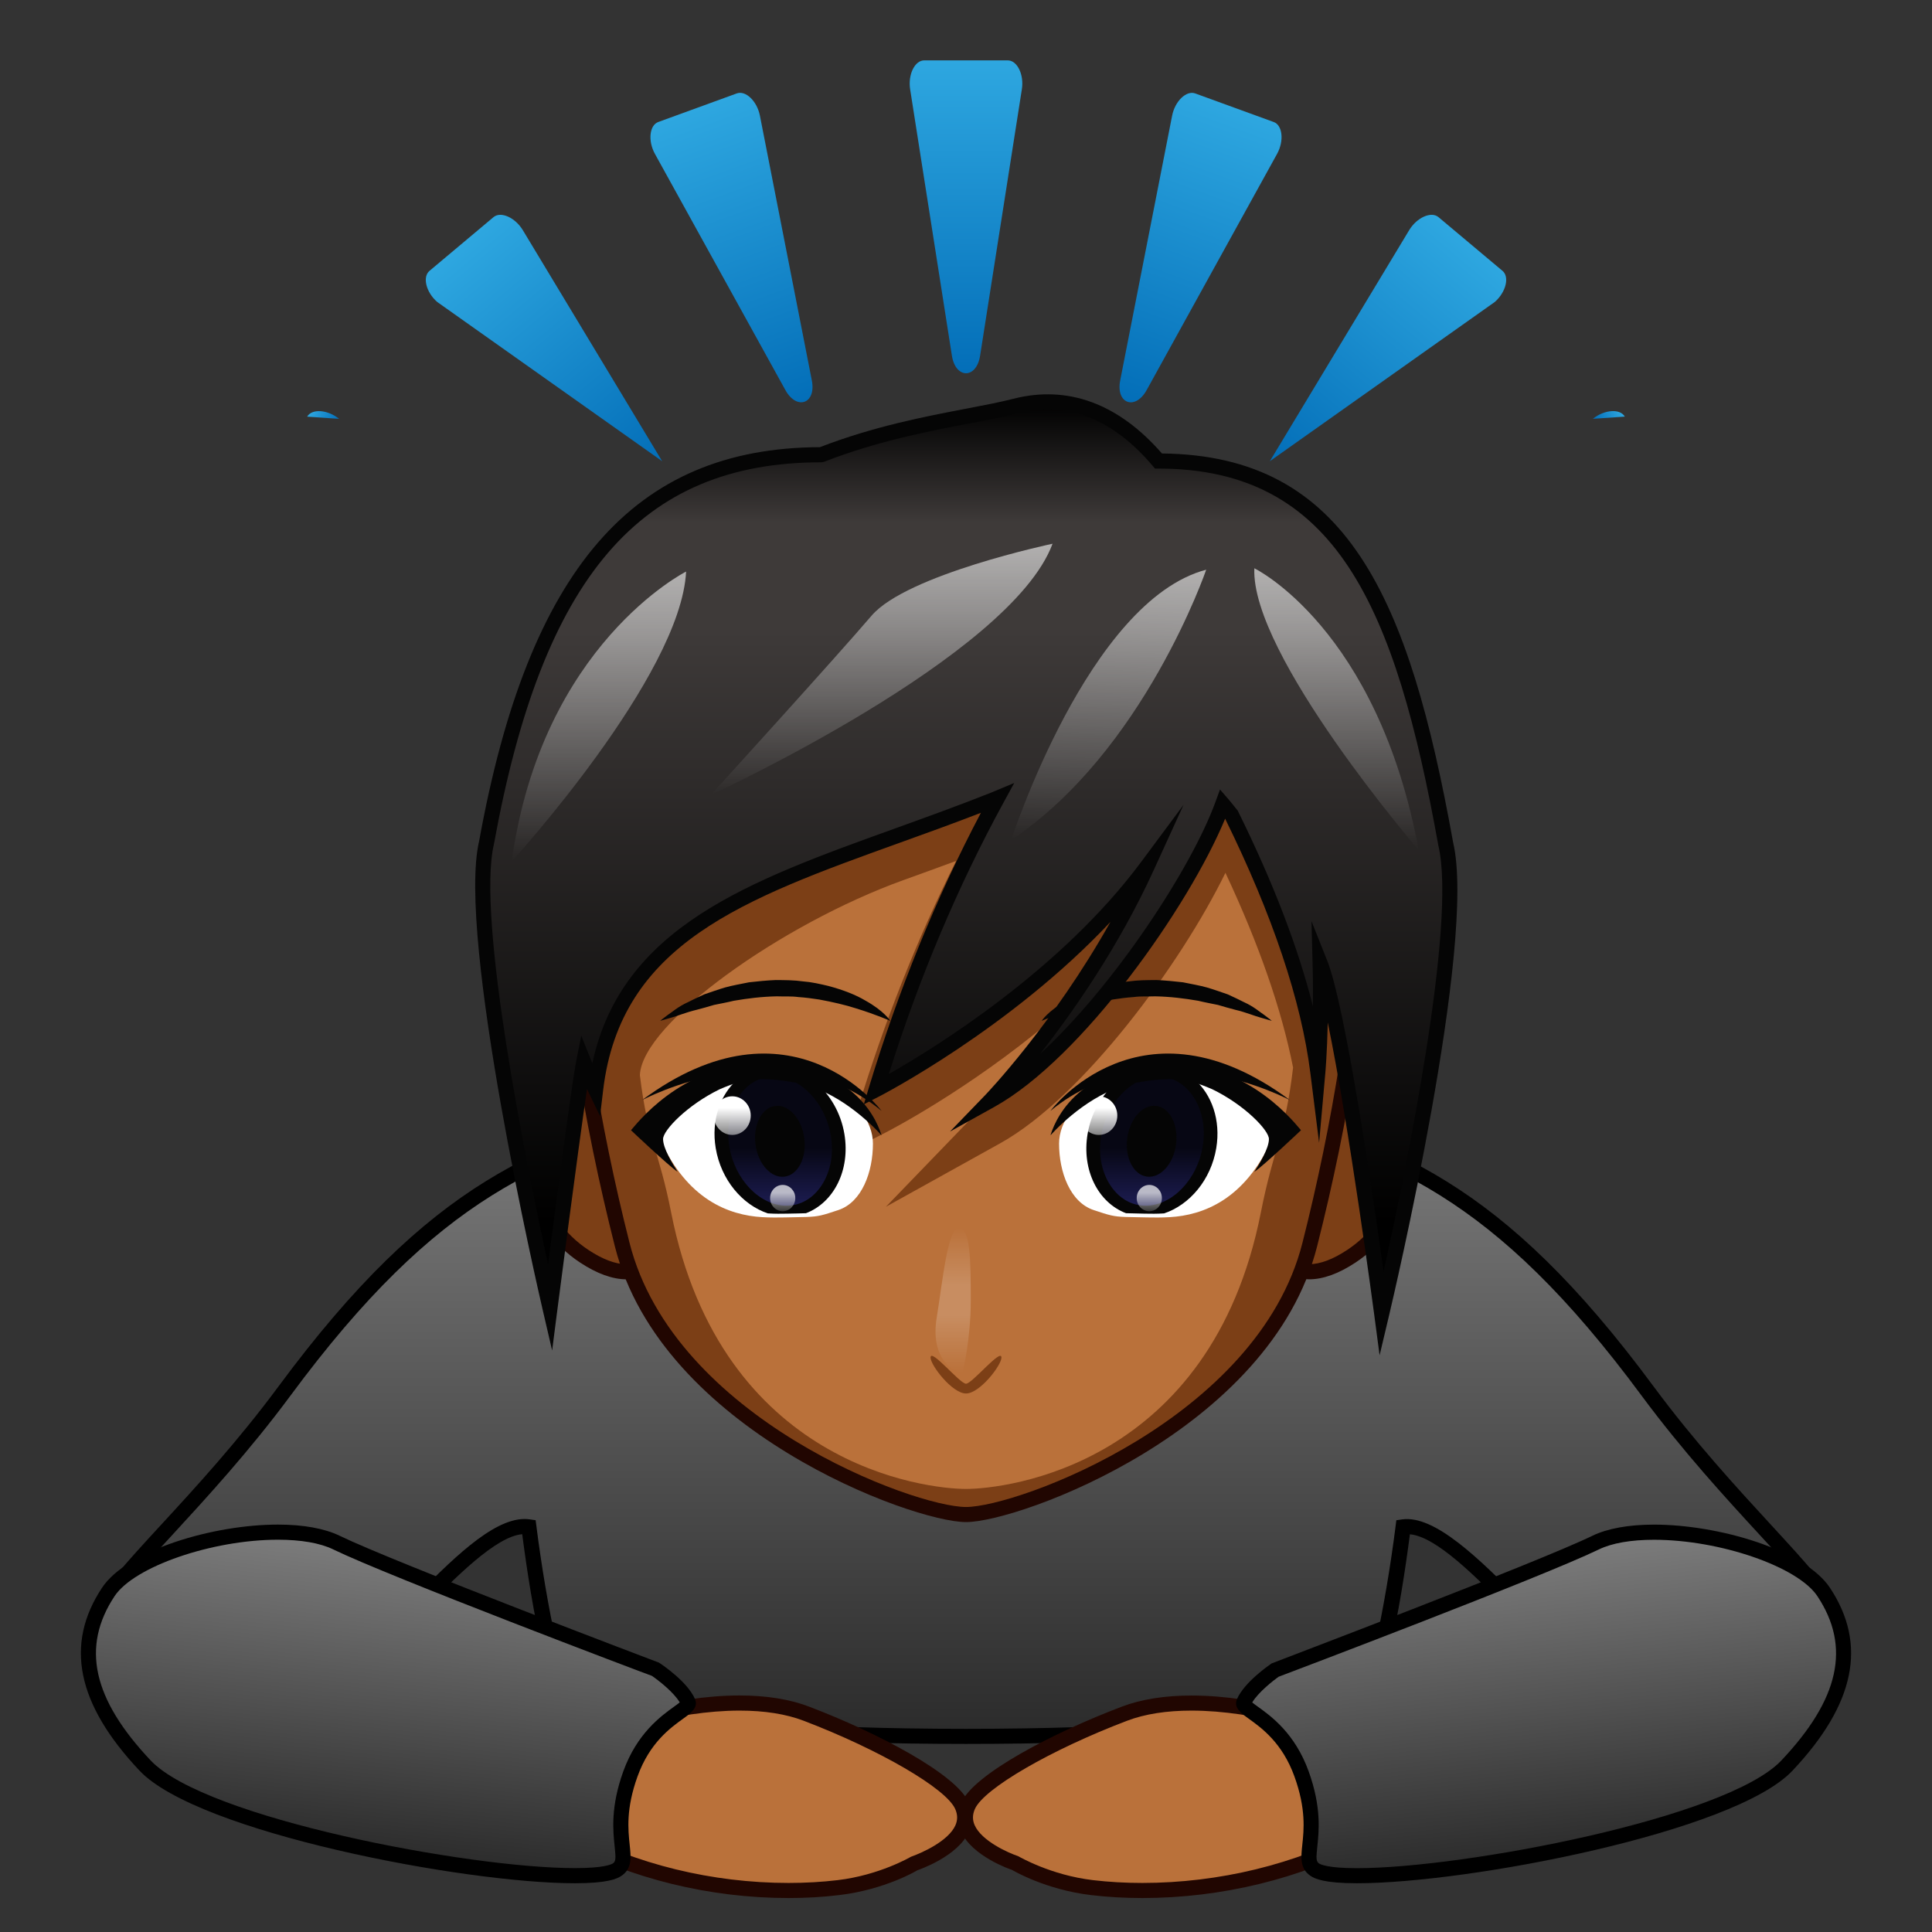 <?xml version="1.0" encoding="utf-8"?>
<!-- Generator: Adobe Illustrator 18.0.0, SVG Export Plug-In . SVG Version: 6.00 Build 0)  -->
<!DOCTYPE svg PUBLIC "-//W3C//DTD SVG 1.1//EN" "http://www.w3.org/Graphics/SVG/1.1/DTD/svg11.dtd">
<svg version="1.1" id="レイヤー_1" xmlns="http://www.w3.org/2000/svg" xmlns:xlink="http://www.w3.org/1999/xlink" x="0px"
	 y="0px" width="64px" height="64px" viewBox="0 0 64 64" style="enable-background:new 0 0 64 64;" xml:space="preserve">
<rect x="0" y="0" width="64" height="64" fill="#333333" stroke="none"/>
<g>
	<linearGradient id="SVGID_1_" gradientUnits="userSpaceOnUse" x1="32" y1="36.586" x2="32" y2="57.52">
		<stop  offset="0" style="stop-color:#7D7D7D"/>
		<stop  offset="1" style="stop-color:#2B2B2B"/>
	</linearGradient>
	<path style="fill:url(#SVGID_1_);" d="M59.945,52.323c-1.059-1.302-3.303-3.453-5.369-6.246
		c-4.919-6.651-8.388-7.982-13.811-9.49C40.672,36.561,37.355,42.464,32,42.464
		s-8.672-5.903-8.764-5.877c-5.423,1.509-8.893,2.839-13.811,9.49
		c-2.066,2.794-4.31,4.944-5.369,6.246c-0.435,0.534-0.195,1.314,0.474,1.538
		c1.22,0.409,3.282,1.025,6.169,1.635c1.462,0.309,4.938-5.196,6.821-4.918
		c0,0,0.763,6.033,1.593,6.135C22.999,57.189,26.627,57.52,32,57.52
		s9.001-0.331,12.888-0.806c0.83-0.101,1.593-6.135,1.593-6.135
		c1.883-0.279,5.359,5.226,6.821,4.918c2.888-0.61,4.949-1.226,6.169-1.635
		C60.14,53.637,60.379,52.857,59.945,52.323z"/>
	<path d="M32,57.77c-5.25,0-8.835-0.309-12.918-0.808
		c-0.864-0.105-1.479-3.796-1.783-6.14c-0.877,0.078-2.195,1.415-3.362,2.598
		c-1.33,1.35-2.479,2.5-3.289,2.321C7.75,55.129,5.678,54.51,4.45,54.099
		c-0.398-0.134-0.703-0.446-0.816-0.836c-0.111-0.383-0.028-0.783,0.228-1.098
		c0.369-0.453,0.878-1.006,1.467-1.646c1.135-1.232,2.547-2.768,3.895-4.59
		c5.054-6.833,8.592-8.093,13.946-9.583l0.067-0.009l0,0
		c0.144,0,0.187,0.062,0.392,0.356c3.161,4.562,6.297,5.521,8.373,5.521
		c2.076,0,5.214-0.958,8.373-5.521c0.204-0.294,0.247-0.355,0.391-0.355
		l0.067,0.009c5.354,1.49,8.893,2.75,13.946,9.583
		c1.348,1.822,2.76,3.357,3.896,4.591c0.589,0.64,1.098,1.192,1.467,1.646
		c0.255,0.315,0.338,0.716,0.227,1.099c-0.113,0.39-0.418,0.701-0.816,0.835
		c-1.228,0.411-3.3,1.03-6.197,1.643c-0.057,0.013-0.115,0.019-0.176,0.019l0,0
		c-0.807-0.001-1.875-1.084-3.113-2.339c-1.167-1.184-2.484-2.521-3.362-2.599
		c-0.304,2.344-0.919,6.034-1.783,6.14C40.835,57.461,37.25,57.77,32,57.77z
		 M17.377,50.319c0.061,0,0.12,0.004,0.179,0.013l0.188,0.027l0.024,0.188
		c0.34,2.687,0.968,5.714,1.39,5.922C23.207,56.962,26.776,57.27,32,57.27
		c5.225,0,8.793-0.308,12.857-0.804c0.407-0.203,1.035-3.231,1.375-5.918
		l0.023-0.188l0.188-0.027c1.082-0.158,2.567,1.309,3.976,2.737
		c1.062,1.077,2.159,2.19,2.757,2.19l0,0c0.026,0,0.05-0.003,0.072-0.007
		c2.874-0.608,4.927-1.222,6.143-1.629c0.246-0.082,0.426-0.265,0.494-0.5
		c0.065-0.224,0.016-0.458-0.135-0.644c-0.358-0.44-0.863-0.988-1.446-1.622
		c-1.144-1.242-2.565-2.789-3.93-4.633c-4.905-6.633-8.355-7.911-13.518-9.354
		c-0.021,0.03-0.045,0.066-0.073,0.106C37.5,41.719,34.194,42.714,32,42.714
		c-2.195,0-5.501-0.995-8.784-5.737c-0.028-0.039-0.052-0.074-0.072-0.104
		c-5.163,1.442-8.613,2.721-13.518,9.354c-1.364,1.844-2.787,3.39-3.929,4.632
		c-0.584,0.635-1.088,1.182-1.447,1.624c-0.15,0.185-0.2,0.419-0.135,0.643
		c0.068,0.235,0.249,0.418,0.495,0.5c1.215,0.407,3.268,1.021,6.142,1.629
		c0.548,0.094,1.722-1.06,2.83-2.184C14.914,51.717,16.292,50.319,17.377,50.319z"
		/>
</g>
<g>
	<g>
		<path style="fill:#BA713A;" d="M44.752,57.613c-0.915-0.552-4.974-1.808-7.505-0.845
			c-2.531,0.963-4.833,2.266-5.182,3.057c-0.528,1.197,1.575,1.897,1.575,1.897
			s1.063,0.634,2.537,0.808c2.742,0.323,6.147-0.165,8.965-1.684
			C47.96,59.326,45.668,58.165,44.752,57.613z"/>
		<path style="fill:#210601;" d="M37.84,62.875L37.84,62.875c-0.579,0-1.147-0.032-1.691-0.097
			c-1.51-0.178-2.591-0.813-2.636-0.841l0,0c-0.019,0-1.316-0.443-1.683-1.272
			c-0.136-0.307-0.133-0.623,0.007-0.94c0.425-0.964,3.057-2.329,5.322-3.189
			c0.644-0.245,1.421-0.369,2.312-0.369c2.24,0,4.677,0.791,5.411,1.233
			l0.166,0.099c0.686,0.404,1.721,1.016,1.703,1.892
			c-0.011,0.594-0.498,1.142-1.489,1.676C43.097,62.232,40.461,62.875,37.84,62.875z
			 M39.471,56.666c-0.829,0-1.548,0.113-2.134,0.336
			c-2.528,0.961-4.743,2.245-5.043,2.924c-0.082,0.187-0.084,0.362-0.007,0.536
			c0.231,0.523,1.113,0.916,1.433,1.023c0.059,0.028,1.088,0.632,2.487,0.797
			C36.731,62.344,37.28,62.375,37.84,62.375c2.54,0,5.092-0.621,7.185-1.749
			c0.795-0.43,1.22-0.86,1.227-1.246c0.012-0.584-0.907-1.127-1.457-1.451
			l-0.17-0.102C43.951,57.422,41.588,56.666,39.471,56.666z"/>
	</g>
	<g>
		<path style="fill:#BA713A;" d="M19.24,57.613c0.911-0.552,4.952-1.808,7.472-0.845
			c2.52,0.963,4.812,2.266,5.16,3.057c0.526,1.197-1.568,1.897-1.568,1.897
			s-1.058,0.634-2.526,0.808c-2.73,0.323-6.12-0.165-8.926-1.684
			S18.329,58.165,19.24,57.613z"/>
		<path style="fill:#210601;" d="M26.123,62.875c-2.611,0-5.236-0.643-7.391-1.81
			c-0.987-0.534-1.473-1.083-1.484-1.675c-0.017-0.877,1.014-1.488,1.696-1.893
			l0.166-0.099c0.731-0.442,3.157-1.233,5.389-1.233
			c0.887,0,1.662,0.124,2.302,0.369c2.256,0.86,4.876,2.227,5.299,3.189
			c0.14,0.318,0.142,0.636,0.006,0.942c-0.369,0.831-1.669,1.274-1.724,1.293
			c0.004,0.004-1.072,0.641-2.576,0.818C27.266,62.843,26.699,62.875,26.123,62.875z
			 M24.499,56.666c-2.109,0-4.46,0.756-5.13,1.161l-0.169,0.102
			c-0.547,0.324-1.463,0.867-1.451,1.452c0.007,0.386,0.43,0.816,1.222,1.245
			C21.053,61.754,23.594,62.375,26.123,62.375c0.557,0,1.104-0.031,1.625-0.093
			c1.392-0.165,2.417-0.769,2.427-0.774c0.367-0.129,1.244-0.521,1.475-1.044
			c0.077-0.175,0.075-0.352-0.007-0.538c-0.298-0.679-2.503-1.963-5.02-2.924
			C26.039,56.779,25.325,56.666,24.499,56.666z"/>
	</g>
</g>
<g>
	<g>
		
			<linearGradient id="SVGID_2_" gradientUnits="userSpaceOnUse" x1="51.069" y1="51.482" x2="51.069" y2="61.895" gradientTransform="matrix(0.994 -0.106 0.106 0.994 -5.572 5.381)">
			<stop  offset="0" style="stop-color:#7D7D7D"/>
			<stop  offset="1" style="stop-color:#2B2B2B"/>
		</linearGradient>
		<path style="fill:url(#SVGID_2_);" d="M52.856,51.101c-1.885,0.915-10.592,4.209-10.592,4.209
			s-0.838,0.567-1.056,1.072c-0.125,0.288,1.254,0.566,1.908,2.381
			c0.719,1.995-0.086,2.807,0.433,3.168c1.208,0.842,13.374-1.043,15.642-3.443
			c2.267-2.4,2.235-4.221,1.221-5.752
			C59.398,51.205,54.741,50.186,52.856,51.101z"/>
		<path d="M44.956,62.385c0,0,0,0-0.001,0c-1.068,0-1.396-0.142-1.549-0.249
			c-0.348-0.242-0.31-0.604-0.266-1.021c0.054-0.505,0.127-1.195-0.26-2.267
			c-0.401-1.114-1.09-1.608-1.5-1.904c-0.271-0.193-0.525-0.377-0.402-0.661
			c0.241-0.556,1.054-1.117,1.146-1.18c0.139-0.06,8.77-3.327,10.622-4.227
			c0.501-0.243,1.208-0.371,2.044-0.371c2.146,0,5.001,0.841,5.83,2.094
			c1.242,1.874,0.834,3.857-1.247,6.062
			C57.446,60.698,48.639,62.385,44.956,62.385z M41.481,56.396
			c0.05,0.041,0.126,0.096,0.19,0.142c0.429,0.308,1.226,0.88,1.68,2.141
			c0.425,1.179,0.342,1.967,0.287,2.488c-0.041,0.388-0.042,0.493,0.053,0.56
			c0.054,0.037,0.304,0.159,1.264,0.159c3.518,0,12.243-1.651,14.055-3.568
			c1.924-2.037,2.304-3.767,1.194-5.442c-0.648-0.979-3.229-1.869-5.414-1.869
			c-0.761,0-1.393,0.11-1.825,0.32c-1.874,0.91-10.256,4.084-10.611,4.218
			C42.201,55.654,41.684,56.053,41.481,56.396z"/>
	</g>
	<g>
		
			<linearGradient id="SVGID_3_" gradientUnits="userSpaceOnUse" x1="51.069" y1="51.482" x2="51.069" y2="61.895" gradientTransform="matrix(-0.994 -0.106 -0.106 0.994 69.572 5.381)">
			<stop  offset="0" style="stop-color:#7D7D7D"/>
			<stop  offset="1" style="stop-color:#2B2B2B"/>
		</linearGradient>
		<path style="fill:url(#SVGID_3_);" d="M11.144,51.101c1.885,0.915,10.592,4.209,10.592,4.209
			s0.838,0.567,1.056,1.072c0.125,0.288-1.254,0.566-1.908,2.381
			c-0.719,1.995,0.086,2.807-0.433,3.168c-1.208,0.842-13.374-1.043-15.642-3.443
			s-2.235-4.221-1.221-5.752C4.602,51.205,9.259,50.186,11.144,51.101z"/>
		<path d="M19.044,62.385c-3.682,0-12.491-1.687-14.417-3.725
			c-2.082-2.204-2.49-4.188-1.248-6.062c0.83-1.253,3.685-2.094,5.831-2.094
			c0.836,0,1.542,0.128,2.043,0.371c1.854,0.899,10.484,4.167,10.571,4.2
			c0.144,0.089,0.957,0.65,1.197,1.206c0.123,0.284-0.132,0.468-0.402,0.661
			c-0.411,0.296-1.099,0.79-1.5,1.904c-0.386,1.07-0.313,1.762-0.26,2.266
			c0.044,0.419,0.083,0.78-0.265,1.022C20.44,62.243,20.113,62.385,19.044,62.385
			z M9.21,51.005c-2.185,0-4.766,0.891-5.414,1.869
			c-1.11,1.676-0.73,3.404,1.194,5.442c1.811,1.917,10.536,3.568,14.053,3.568
			c0.961,0,1.21-0.122,1.264-0.159c0.095-0.066,0.095-0.172,0.054-0.56
			c-0.055-0.521-0.138-1.31,0.287-2.488c0.455-1.26,1.251-1.832,1.679-2.14
			c0.065-0.047,0.141-0.102,0.19-0.143c-0.202-0.344-0.723-0.744-0.922-0.879
			c-0.304-0.107-8.687-3.281-10.561-4.191C10.602,51.115,9.971,51.005,9.21,51.005z
			"/>
	</g>
</g>
<g>
	<g>
		<g>
			<path style="fill:#7C3F16;" d="M42.985,37.6c0,0,0.71-1.694,2.168-1.804
				c1.459-0.11,2.362,4.001-0.386,5.818c-1.739,1.15-2.382,0.014-2.382,0.014
				L42.985,37.6z"/>
			<path style="fill:#210601;" d="M43.368,42.379c-0.836,0-1.186-0.603-1.2-0.628
				l-0.042-0.075l0.612-4.112c0.048-0.135,0.803-1.896,2.396-2.017l0.075-0.003
				c0.604,0,1.144,0.553,1.411,1.442c0.447,1.487,0.102,3.636-1.716,4.837
				C44.348,42.191,43.83,42.379,43.368,42.379z M42.647,41.565
				c0.089,0.105,0.314,0.313,0.721,0.313c0.362,0,0.787-0.159,1.262-0.474
				c1.604-1.06,1.908-2.959,1.513-4.275c-0.198-0.66-0.564-1.086-0.933-1.086
				c-1.323,0.099-1.987,1.638-1.994,1.653L42.647,41.565z"/>
		</g>
		<g>
			<path style="fill:#7C3F16;" d="M21.135,37.6c0,0-0.709-1.694-2.168-1.804
				c-1.459-0.11-2.362,4.001,0.386,5.818c1.739,1.15,2.382,0.014,2.382,0.014
				L21.135,37.6z"/>
			<path style="fill:#210601;" d="M20.752,42.379L20.752,42.379c-0.462,0-0.979-0.188-1.537-0.556
				c-1.817-1.201-2.163-3.35-1.716-4.837c0.268-0.89,0.809-1.442,1.411-1.442
				l0.076,0.003c1.593,0.12,2.349,1.882,2.38,1.957l0.629,4.172l-0.042,0.075
				C21.938,41.776,21.588,42.379,20.752,42.379z M18.946,36.045
				c-0.405,0-0.77,0.427-0.968,1.085c-0.396,1.316-0.091,3.216,1.513,4.275
				c0.475,0.314,0.899,0.474,1.261,0.474l0,0c0.406,0,0.631-0.207,0.721-0.313
				l-0.584-3.927l0,0c-0.009,0-0.672-1.498-1.94-1.594
				C18.948,36.045,18.947,36.045,18.946,36.045z"/>
		</g>
		<g>
			<path style="fill:#7C3F16;" d="M42.76,21.029C39.838,19.099,37.352,18.399,32,18.399
				s-7.838,0.7-10.76,2.631c-3.578,2.364-2.739,11.863-0.629,20.199
				C22.112,47.158,30.174,50.171,32,50.171s9.888-3.014,11.389-8.943
				C45.499,32.893,46.338,23.393,42.76,21.029z"/>
			<path style="fill:#210601;" d="M32,50.421c-1.78,0-10.09-3.043-11.631-9.131
				c-2.095-8.277-3.002-18.001,0.733-20.469c3.062-2.023,5.711-2.672,10.898-2.672
				c5.188,0,7.835,0.649,10.897,2.672c3.736,2.468,2.829,12.192,0.733,20.469
				C42.091,47.378,33.78,50.421,32,50.421z M32,18.648
				c-5.136,0-7.618,0.605-10.623,2.589c-3.521,2.326-2.483,12.19-0.524,19.929
				C22.331,47.003,30.294,49.921,32,49.921c1.705,0,9.67-2.918,11.146-8.754
				c1.959-7.739,2.997-17.603-0.524-19.929C39.618,19.253,37.136,18.648,32,18.648z"/>
		</g>
		<g>
			<path style="fill:#BA713A;" d="M40.594,28.913c-1.471,3.016-4.729,7.442-7.463,8.961
				l-3.783,2.101l3.006-3.113c0.018-0.019,1.12-1.17,2.429-3.03
				c-2.714,2.274-5.308,3.614-5.466,3.695l-1.351,0.69l0.44-1.452
				c0.879-2.9,1.976-5.666,3.267-8.246c-0.589,0.219-1.17,0.428-1.741,0.634
				c-4.04,1.456-8.668,4.749-8.735,6.464c0.265,2.179,0.625,2.468,1.036,4.551
				C23.887,48.547,30.674,49.323,32,49.323s8.113-0.776,9.767-9.156
				c0.427-2.163,0.8-2.542,1.068-4.803C42.46,33.459,41.713,31.299,40.594,28.913
				z M32,46.161c-0.459,0-1.174-0.938-1.174-1.189c0-0.329,0.97,0.866,1.174,0.866
				c0.204,0,1.174-1.196,1.174-0.866C33.174,45.224,32.459,46.161,32,46.161z"/>
			<linearGradient id="SVGID_4_" gradientUnits="userSpaceOnUse" x1="31.575" y1="45.457" x2="31.575" y2="40.681">
				<stop  offset="0" style="stop-color:#FFFFFF;stop-opacity:0"/>
				<stop  offset="0.4" style="stop-color:#FFFFFF;stop-opacity:0.2"/>
				<stop  offset="0.6" style="stop-color:#FFFFFF;stop-opacity:0.2"/>
				<stop  offset="1" style="stop-color:#FFFFFF;stop-opacity:0"/>
			</linearGradient>
			<path style="fill:url(#SVGID_4_);" d="M32.158,43.069c0,1.319-0.268,2.388-0.268,2.388
				c-0.379,0-1.071-0.522-0.861-1.802c0.196-1.194,0.357-2.974,0.736-2.974
				S32.158,41.75,32.158,43.069z"/>
		</g>
	</g>
</g>
<g>
	<path style="fill:#050505;" d="M29.493,33.818c0,0-0.452-0.204-1.148-0.418
		c-0.344-0.111-0.762-0.207-1.204-0.289c-0.225-0.034-0.455-0.067-0.693-0.082
		c-0.235-0.033-0.479-0.014-0.72-0.024c-0.485,0.009-0.967,0.068-1.421,0.147
		c-0.219,0.054-0.442,0.093-0.652,0.137c-0.197,0.061-0.392,0.112-0.573,0.161
		c-0.373,0.088-0.644,0.209-0.867,0.267c-0.22,0.064-0.346,0.1-0.346,0.1
		s0.079-0.067,0.23-0.18c0.162-0.106,0.356-0.288,0.693-0.44
		c0.163-0.08,0.339-0.17,0.537-0.257c0.214-0.072,0.438-0.155,0.683-0.227
		c0.247-0.069,0.525-0.117,0.801-0.173c0.287-0.033,0.586-0.063,0.885-0.075
		c0.302,0.003,0.606,0.002,0.896,0.044c0.297,0.022,0.568,0.087,0.827,0.147
		c0.509,0.133,0.939,0.305,1.242,0.487C29.296,33.494,29.493,33.818,29.493,33.818
		z"/>
	<path style="fill:#050505;" d="M34.507,33.818c0,0,0.452-0.204,1.148-0.418
		c0.344-0.111,0.762-0.207,1.204-0.289c0.225-0.034,0.455-0.067,0.693-0.082
		c0.235-0.033,0.479-0.014,0.72-0.024c0.485,0.009,0.967,0.068,1.421,0.147
		c0.219,0.054,0.442,0.093,0.652,0.137c0.197,0.061,0.392,0.112,0.573,0.161
		c0.373,0.088,0.644,0.209,0.867,0.267c0.22,0.064,0.346,0.1,0.346,0.1
		s-0.079-0.067-0.23-0.18c-0.162-0.106-0.356-0.288-0.693-0.44
		c-0.163-0.08-0.339-0.17-0.537-0.257c-0.214-0.072-0.438-0.155-0.683-0.227
		c-0.247-0.069-0.525-0.117-0.801-0.173c-0.287-0.033-0.586-0.063-0.885-0.075
		c-0.302,0.003-0.606,0.002-0.896,0.044c-0.297,0.022-0.568,0.087-0.827,0.147
		c-0.509,0.133-0.939,0.305-1.242,0.487
		C34.704,33.494,34.507,33.818,34.507,33.818z"/>
</g>
<g>
	<g>
		<path style="fill:#FFFFFF;" d="M39.911,35.756c-0.208-0.069-2.76,0.01-2.979,0.085
			c-1.292,0.438-1.849,1.326-1.849,2.042c0,0.939,0.364,1.94,1.144,2.201
			c0.531,0.177,0.656,0.216,1.061,0.23c0.171,0.006,0.386,0.009,0.71,0.015
			c0.227,0.004,0.481,0.007,0.75-0.009c1.111-0.065,2.49-0.58,3.389-2.587
			C42.137,37.733,41.492,36.281,39.911,35.756z"/>
		<g>
			<g>
				
					<linearGradient id="SVGID_5_" gradientUnits="userSpaceOnUse" x1="38.159" y1="40.124" x2="38.159" y2="35.478">
					<stop  offset="0" style="stop-color:#1E1E57"/>
					<stop  offset="0.453" style="stop-color:#070714"/>
				</linearGradient>
				<path style="fill:url(#SVGID_5_);" d="M37.945,40.124c-0.057,0-0.115-0.003-0.172-0.009
					c-0.493-0.054-0.924-0.337-1.213-0.798c-0.303-0.482-0.412-1.095-0.307-1.725
					c0.198-1.186,1.129-2.115,2.12-2.115c0.057,0,0.115,0.003,0.172,0.009
					c1.051,0.115,1.733,1.247,1.521,2.523
					C39.867,39.195,38.936,40.124,37.945,40.124L37.945,40.124z"/>
				<g>
					<path style="fill:#050505;" d="M40.29,38.034c0.155-0.929-0.15-1.778-0.721-2.278
						c-0.302-0.116-0.641-0.188-1.024-0.188c-0.62,0-1.128,0.107-1.552,0.273
						c-0.483,0.41-0.848,1.016-0.966,1.726c-0.2,1.197,0.354,2.274,1.274,2.622
						c0.147,0.006,0.333,0.009,0.614,0.015c0.196,0.004,0.416,0.007,0.648-0.009
						C39.409,39.912,40.115,39.084,40.29,38.034z M37.945,39.94
						c-0.047,0-0.095-0.003-0.142-0.008c-0.417-0.046-0.787-0.294-1.041-0.698
						c-0.282-0.45-0.383-1.024-0.284-1.617c0.183-1.096,1.015-1.955,1.895-1.955
						c0.047,0,0.095,0.003,0.142,0.008c0.417,0.046,0.787,0.294,1.041,0.698
						c0.282,0.45,0.384,1.024,0.284,1.617
						C39.657,39.081,38.825,39.94,37.945,39.94z"/>
				</g>
			</g>
			
				<ellipse transform="matrix(-0.991 -0.134 0.134 -0.991 70.9 80.38)" style="fill:#050505;" cx="38.159" cy="37.801" rx="0.815" ry="1.181"/>
		</g>
		<linearGradient id="SVGID_6_" gradientUnits="userSpaceOnUse" x1="36.4" y1="37.596" x2="36.4" y2="36.315">
			<stop  offset="0" style="stop-color:#FFFFFF;stop-opacity:0.5"/>
			<stop  offset="0.7" style="stop-color:#FFFFFF"/>
		</linearGradient>
		<ellipse style="fill:url(#SVGID_6_);" cx="36.4" cy="36.956" rx="0.612" ry="0.64"/>
		<linearGradient id="SVGID_7_" gradientUnits="userSpaceOnUse" x1="38.072" y1="40.124" x2="38.072" y2="39.251">
			<stop  offset="0" style="stop-color:#FFFFFF;stop-opacity:0.2"/>
			<stop  offset="0.7" style="stop-color:#FFFFFF;stop-opacity:0.7"/>
		</linearGradient>
		<ellipse style="fill:url(#SVGID_7_);" cx="38.072" cy="39.688" rx="0.417" ry="0.436"/>
		<g>
			<g>
				<path style="fill:#050505;" d="M41.552,38.818c0.169-0.258,0.483-0.779,0.483-1.086
					c0-0.291-0.806-1.13-1.876-1.649c-0.446-0.19-0.832-0.335-1.424-0.335
					c-0.311,0-0.667,0.039-1.119,0.121c-1.343,0.246-2.45,1.337-2.818,1.739
					c0.091-0.277,0.731-2.371,4.015-2.371c2.64,0,4.17,2.089,4.284,2.203
					C43.097,37.442,41.834,38.636,41.552,38.818z"/>
			</g>
			<path style="fill:#050505;" d="M34.797,36.8c0,0,2.997-4.027,7.938-0.354
				C42.736,36.446,38.193,33.994,34.797,36.8z"/>
		</g>
	</g>
	<g>
		<path style="fill:#FFFFFF;" d="M24.089,35.756c0.208-0.069,2.76,0.01,2.979,0.085
			c1.292,0.438,1.849,1.326,1.849,2.042c0,0.939-0.364,1.94-1.144,2.201
			c-0.531,0.177-0.656,0.216-1.061,0.23c-0.171,0.006-0.386,0.009-0.71,0.015
			c-0.227,0.004-0.481,0.007-0.75-0.009c-1.111-0.065-2.49-0.58-3.389-2.587
			C21.863,37.733,22.508,36.281,24.089,35.756z"/>
		<g>
			<g>
				
					<linearGradient id="SVGID_8_" gradientUnits="userSpaceOnUse" x1="38.159" y1="40.124" x2="38.159" y2="35.478" gradientTransform="matrix(-1 0 0 1 64 0)">
					<stop  offset="0" style="stop-color:#1E1E57"/>
					<stop  offset="0.453" style="stop-color:#070714"/>
				</linearGradient>
				<path style="fill:url(#SVGID_8_);" d="M26.055,40.124c0.057,0,0.115-0.003,0.172-0.009
					c0.493-0.054,0.924-0.337,1.213-0.798c0.303-0.482,0.412-1.095,0.307-1.725
					c-0.198-1.186-1.129-2.115-2.12-2.115c-0.057,0-0.115,0.003-0.172,0.009
					c-1.051,0.115-1.733,1.247-1.521,2.523
					C24.133,39.195,25.064,40.124,26.055,40.124L26.055,40.124z"/>
				<g>
					<path style="fill:#050505;" d="M25.436,40.195c0.233,0.016,0.452,0.013,0.648,0.009
						c0.28-0.006,0.466-0.008,0.614-0.015c0.92-0.348,1.474-1.425,1.274-2.622
						c-0.119-0.711-0.483-1.316-0.966-1.726c-0.424-0.166-0.932-0.273-1.552-0.273
						c-0.383,0-0.723,0.072-1.024,0.188c-0.571,0.5-0.876,1.349-0.721,2.278
						C23.885,39.084,24.591,39.912,25.436,40.195z M24.16,37.985
						c-0.099-0.593,0.002-1.168,0.284-1.617c0.254-0.405,0.624-0.653,1.041-0.698
						c0.047-0.005,0.095-0.008,0.142-0.008c0.88,0,1.712,0.859,1.895,1.955
						c0.099,0.593-0.002,1.168-0.284,1.617c-0.254,0.405-0.624,0.653-1.041,0.698
						c-0.047,0.005-0.095,0.008-0.142,0.008
						C25.175,39.94,24.343,39.081,24.16,37.985z"/>
				</g>
			</g>
			
				<ellipse transform="matrix(0.991 -0.134 0.134 0.991 -4.839 3.809)" style="fill:#050505;" cx="25.841" cy="37.801" rx="0.815" ry="1.181"/>
		</g>
		
			<linearGradient id="SVGID_9_" gradientUnits="userSpaceOnUse" x1="38.379" y1="37.596" x2="38.379" y2="36.315" gradientTransform="matrix(1 0 0 1 -14.123 0)">
			<stop  offset="0" style="stop-color:#FFFFFF;stop-opacity:0.5"/>
			<stop  offset="0.7" style="stop-color:#FFFFFF"/>
		</linearGradient>
		<ellipse style="fill:url(#SVGID_9_);" cx="24.257" cy="36.956" rx="0.612" ry="0.64"/>
		
			<linearGradient id="SVGID_10_" gradientUnits="userSpaceOnUse" x1="40.051" y1="40.124" x2="40.051" y2="39.251" gradientTransform="matrix(1 0 0 1 -14.123 0)">
			<stop  offset="0" style="stop-color:#FFFFFF;stop-opacity:0.2"/>
			<stop  offset="0.7" style="stop-color:#FFFFFF;stop-opacity:0.7"/>
		</linearGradient>
		<ellipse style="fill:url(#SVGID_10_);" cx="25.928" cy="39.688" rx="0.417" ry="0.436"/>
		<g>
			<g>
				<path style="fill:#050505;" d="M22.448,38.818c-0.169-0.258-0.483-0.779-0.483-1.086
					c0-0.291,0.806-1.13,1.876-1.649c0.446-0.19,0.832-0.335,1.424-0.335
					c0.311,0,0.667,0.039,1.119,0.121c1.343,0.246,2.45,1.337,2.818,1.739
					c-0.091-0.277-0.731-2.371-4.015-2.371c-2.64,0-4.17,2.089-4.284,2.203
					C20.903,37.442,22.166,38.636,22.448,38.818z"/>
			</g>
			<path style="fill:#050505;" d="M29.203,36.8c0,0-2.997-4.027-7.938-0.354
				C21.264,36.446,25.807,33.994,29.203,36.8z"/>
		</g>
	</g>
</g>
<g>
	<g>
		<linearGradient id="SVGID_11_" gradientUnits="userSpaceOnUse" x1="32.009" y1="13.311" x2="32.009" y2="43.52">
			<stop  offset="0" style="stop-color:#000000"/>
			<stop  offset="0.132" style="stop-color:#3E3A39"/>
			<stop  offset="0.251" style="stop-color:#3E3A39"/>
			<stop  offset="0.9" style="stop-color:#000000"/>
		</linearGradient>
		<path style="fill:url(#SVGID_11_);" d="M47.891,27.949c-1.498-8.336-3.618-12.677-9.514-12.677
			c-1.082-1.278-2.656-2.354-4.741-1.821c-1.481,0.379-3.888,0.622-6.427,1.612
			c-5.474,0-9.31,3.02-11.092,12.851c-0.751,3.147,2.103,15.414,2.103,15.414
			s0.926-7.201,1.116-8.149c0.232,0.577,0.394,0.913,0.394,0.913
			c0.716-6.044,6.748-7.043,13.182-9.599c0.046-0.018,0.084-0.041,0.129-0.059
			c-1.418,2.593-2.847,5.798-4.018,9.658c0,0,5.623-2.874,8.973-7.382
			c-2.063,4.519-5.178,7.739-5.178,7.739c3.016-1.675,6.7-7.086,7.686-9.813
			c0.105,0.122,0.204,0.252,0.307,0.377c1.345,2.738,2.499,5.744,2.845,8.5
			c0,0,0.132-1.491,0.077-3.601c0.754,1.896,2.039,11.607,2.039,11.607
			S48.681,31.274,47.891,27.949z"/>
		<path style="fill:#050505;" d="M45.701,44.897l-0.178-1.344
			c-0.01-0.078-0.834-6.279-1.539-9.68c-0.023,1.016-0.079,1.652-0.08,1.662
			l-0.207,2.321l-0.29-2.312c-0.3-2.39-1.249-5.222-2.821-8.42l-0.002-0.003
			c-1.205,2.914-4.732,7.93-7.645,9.547l-1.468,0.815l1.167-1.208
			c0.026-0.027,2.241-2.338,4.146-5.734c-3.316,3.536-7.597,5.748-7.646,5.773
			l-0.523,0.268l0.17-0.562c0.977-3.223,2.224-6.279,3.709-9.095
			c-0.914,0.354-1.817,0.679-2.695,0.995c-5.164,1.86-9.243,3.33-9.82,8.201
			l-0.101,0.853l-0.373-0.773c0,0-0.021-0.044-0.06-0.127
			c-0.316,2.148-0.97,7.227-0.978,7.287l-0.177,1.376l-0.314-1.352
			c-0.117-0.503-2.858-12.362-2.103-15.529c1.63-8.994,5.113-13.023,11.288-13.043
			c1.776-0.687,3.479-1.014,4.85-1.276c0.602-0.116,1.121-0.215,1.562-0.328
			c1.8-0.459,3.48,0.161,4.918,1.813c6.137,0.059,8.188,4.774,9.645,12.882
			c0.793,3.331-2.003,15.171-2.122,15.673L45.701,44.897z M43.445,30.516
			l0.52,1.305c0.593,1.489,1.483,7.544,1.868,10.301
			c0.722-3.262,2.43-11.53,1.814-14.115c-1.423-7.912-3.394-12.485-9.271-12.485
			h-0.116l-0.074-0.088c-1.33-1.57-2.85-2.16-4.489-1.74
			c-0.455,0.117-0.982,0.218-1.591,0.334c-1.362,0.261-3.057,0.586-4.806,1.269
			l-0.091,0.017c-5.995,0-9.239,3.782-10.846,12.646
			c-0.583,2.444,1.078,10.635,1.792,13.927c0.28-2.151,0.797-6.062,0.936-6.755
			l0.165-0.82l0.312,0.775c0.019,0.046,0.036,0.09,0.054,0.133
			c0.975-4.515,5.181-6.029,10.007-7.769c1.037-0.374,2.109-0.76,3.19-1.189
			l0.779-0.325l-0.338,0.618c-1.522,2.783-2.805,5.815-3.816,9.023
			c1.477-0.838,5.675-3.415,8.351-7.016l1.41-1.898l-0.982,2.151
			c-1.164,2.549-2.674,4.703-3.771,6.1c2.481-2.281,5.031-6.19,5.816-8.362
			l0.146-0.4l0.278,0.321c0.07,0.081,0.137,0.165,0.204,0.249l0.107,0.134
			c1.175,2.378,2.004,4.543,2.49,6.482c0.004-0.428,0.002-0.906-0.012-1.419
			L43.445,30.516z"/>
	</g>
	<linearGradient id="SVGID_12_" gradientUnits="userSpaceOnUse" x1="44.273" y1="18.825" x2="44.273" y2="28.163">
		<stop  offset="0" style="stop-color:#FFFFFF;stop-opacity:0.6"/>
		<stop  offset="1" style="stop-color:#FFFFFF;stop-opacity:0"/>
	</linearGradient>
	<path style="fill:url(#SVGID_12_);" d="M41.552,18.825c0,0,4.081,1.977,5.444,9.338
		C46.996,28.163,41.424,21.688,41.552,18.825z"/>
	
		<linearGradient id="SVGID_13_" gradientUnits="userSpaceOnUse" x1="38.693" y1="18.326" x2="38.693" y2="27.486" gradientTransform="matrix(0.999 0.033 -0.033 0.999 -1.182 -0.83)">
		<stop  offset="0" style="stop-color:#FFFFFF;stop-opacity:0.6"/>
		<stop  offset="1" style="stop-color:#FFFFFF;stop-opacity:0"/>
	</linearGradient>
	<path style="fill:url(#SVGID_13_);" d="M39.957,18.872c0,0-2.063,6.027-6.457,8.95
		C33.5,27.822,36.056,19.902,39.957,18.872z"/>
	<linearGradient id="SVGID_14_" gradientUnits="userSpaceOnUse" x1="29.207" y1="18.012" x2="29.207" y2="26.333">
		<stop  offset="0" style="stop-color:#FFFFFF;stop-opacity:0.6"/>
		<stop  offset="1" style="stop-color:#FFFFFF;stop-opacity:0"/>
	</linearGradient>
	<path style="fill:url(#SVGID_14_);" d="M34.867,18.012c0,0-4.83,1.018-5.996,2.384
		c-1.165,1.365-5.325,5.938-5.325,5.938S33.48,21.761,34.867,18.012z"/>
	<linearGradient id="SVGID_15_" gradientUnits="userSpaceOnUse" x1="19.84" y1="18.934" x2="19.84" y2="28.536">
		<stop  offset="0" style="stop-color:#FFFFFF;stop-opacity:0.6"/>
		<stop  offset="1" style="stop-color:#FFFFFF;stop-opacity:0"/>
	</linearGradient>
	<path style="fill:url(#SVGID_15_);" d="M22.728,18.934c0,0-4.789,2.408-5.776,9.602
		C16.952,28.536,22.557,22.395,22.728,18.934z"/>
</g>
<g>
	<linearGradient id="SVGID_16_" gradientUnits="userSpaceOnUse" x1="32" y1="2" x2="32" y2="12.364">
		<stop  offset="0" style="stop-color:#2EA7E0"/>
		<stop  offset="1" style="stop-color:#036EB8"/>
	</linearGradient>
	<path style="fill:url(#SVGID_16_);" d="M33.851,2.954l-1.384,8.829
		c-0.121,0.775-0.812,0.775-0.934,0l-1.384-8.829C30.074,2.469,30.303,2,30.616,2
		h2.767C33.697,2,33.926,2.469,33.851,2.954z"/>
	
		<linearGradient id="SVGID_17_" gradientUnits="userSpaceOnUse" x1="32" y1="2" x2="32" y2="12.364" gradientTransform="matrix(0.94 -0.342 0.342 0.94 -7.647 12.633)">
		<stop  offset="0" style="stop-color:#2EA7E0"/>
		<stop  offset="1" style="stop-color:#036EB8"/>
	</linearGradient>
	<path style="fill:url(#SVGID_17_);" d="M25.173,3.831l1.72,8.77
		c0.151,0.77-0.498,1.006-0.877,0.319L21.695,5.097
		c-0.237-0.429-0.182-0.949,0.112-1.056l2.601-0.947
		C24.702,2.988,25.078,3.35,25.173,3.831z"/>
	
		<linearGradient id="SVGID_18_" gradientUnits="userSpaceOnUse" x1="32" y1="2" x2="32" y2="11.783" gradientTransform="matrix(0.766 -0.643 0.643 0.766 -10.511 27.12)">
		<stop  offset="0" style="stop-color:#2EA7E0"/>
		<stop  offset="1" style="stop-color:#036EB8"/>
	</linearGradient>
	<path style="fill:url(#SVGID_18_);" d="M14.483,10.003c-0.37-0.322-0.495-0.829-0.255-1.031
		l2.12-1.779c0.24-0.201,0.717,0.011,0.971,0.431l4.615,7.653"/>
	
		<linearGradient id="SVGID_19_" gradientUnits="userSpaceOnUse" x1="33.624" y1="2" x2="33.624" y2="2.954" gradientTransform="matrix(0.5 -0.866 0.866 0.5 -8.249 41.713)">
		<stop  offset="0" style="stop-color:#2EA7E0"/>
		<stop  offset="1" style="stop-color:#036EB8"/>
	</linearGradient>
	<path style="fill:url(#SVGID_19_);" d="M10.175,13.802c0.157-0.271,0.678-0.235,1.059,0.073"/>
	
		<linearGradient id="SVGID_20_" gradientUnits="userSpaceOnUse" x1="30.376" y1="2" x2="30.376" y2="2.954" gradientTransform="matrix(0.5 0.866 -0.866 0.5 40.249 -13.713)">
		<stop  offset="0" style="stop-color:#2EA7E0"/>
		<stop  offset="1" style="stop-color:#036EB8"/>
	</linearGradient>
	<path style="fill:url(#SVGID_20_);" d="M52.765,13.874c0.382-0.308,0.903-0.344,1.059-0.073"/>
	
		<linearGradient id="SVGID_21_" gradientUnits="userSpaceOnUse" x1="32" y1="2" x2="32" y2="11.783" gradientTransform="matrix(0.766 0.643 -0.643 0.766 25.485 -14.018)">
		<stop  offset="0" style="stop-color:#2EA7E0"/>
		<stop  offset="1" style="stop-color:#036EB8"/>
	</linearGradient>
	<path style="fill:url(#SVGID_21_);" d="M42.066,15.277l4.615-7.653
		c0.253-0.42,0.731-0.632,0.971-0.431l2.12,1.779
		c0.24,0.201,0.114,0.708-0.255,1.031"/>
	
		<linearGradient id="SVGID_22_" gradientUnits="userSpaceOnUse" x1="32" y1="2" x2="32" y2="12.364" gradientTransform="matrix(0.94 0.342 -0.342 0.94 11.506 -9.256)">
		<stop  offset="0" style="stop-color:#2EA7E0"/>
		<stop  offset="1" style="stop-color:#036EB8"/>
	</linearGradient>
	<path style="fill:url(#SVGID_22_);" d="M42.305,5.097l-4.32,7.824
		c-0.379,0.687-1.028,0.451-0.877-0.319l1.72-8.77
		c0.094-0.481,0.471-0.844,0.765-0.737l2.601,0.947
		C42.487,4.148,42.542,4.668,42.305,5.097z"/>
</g>
</svg>
